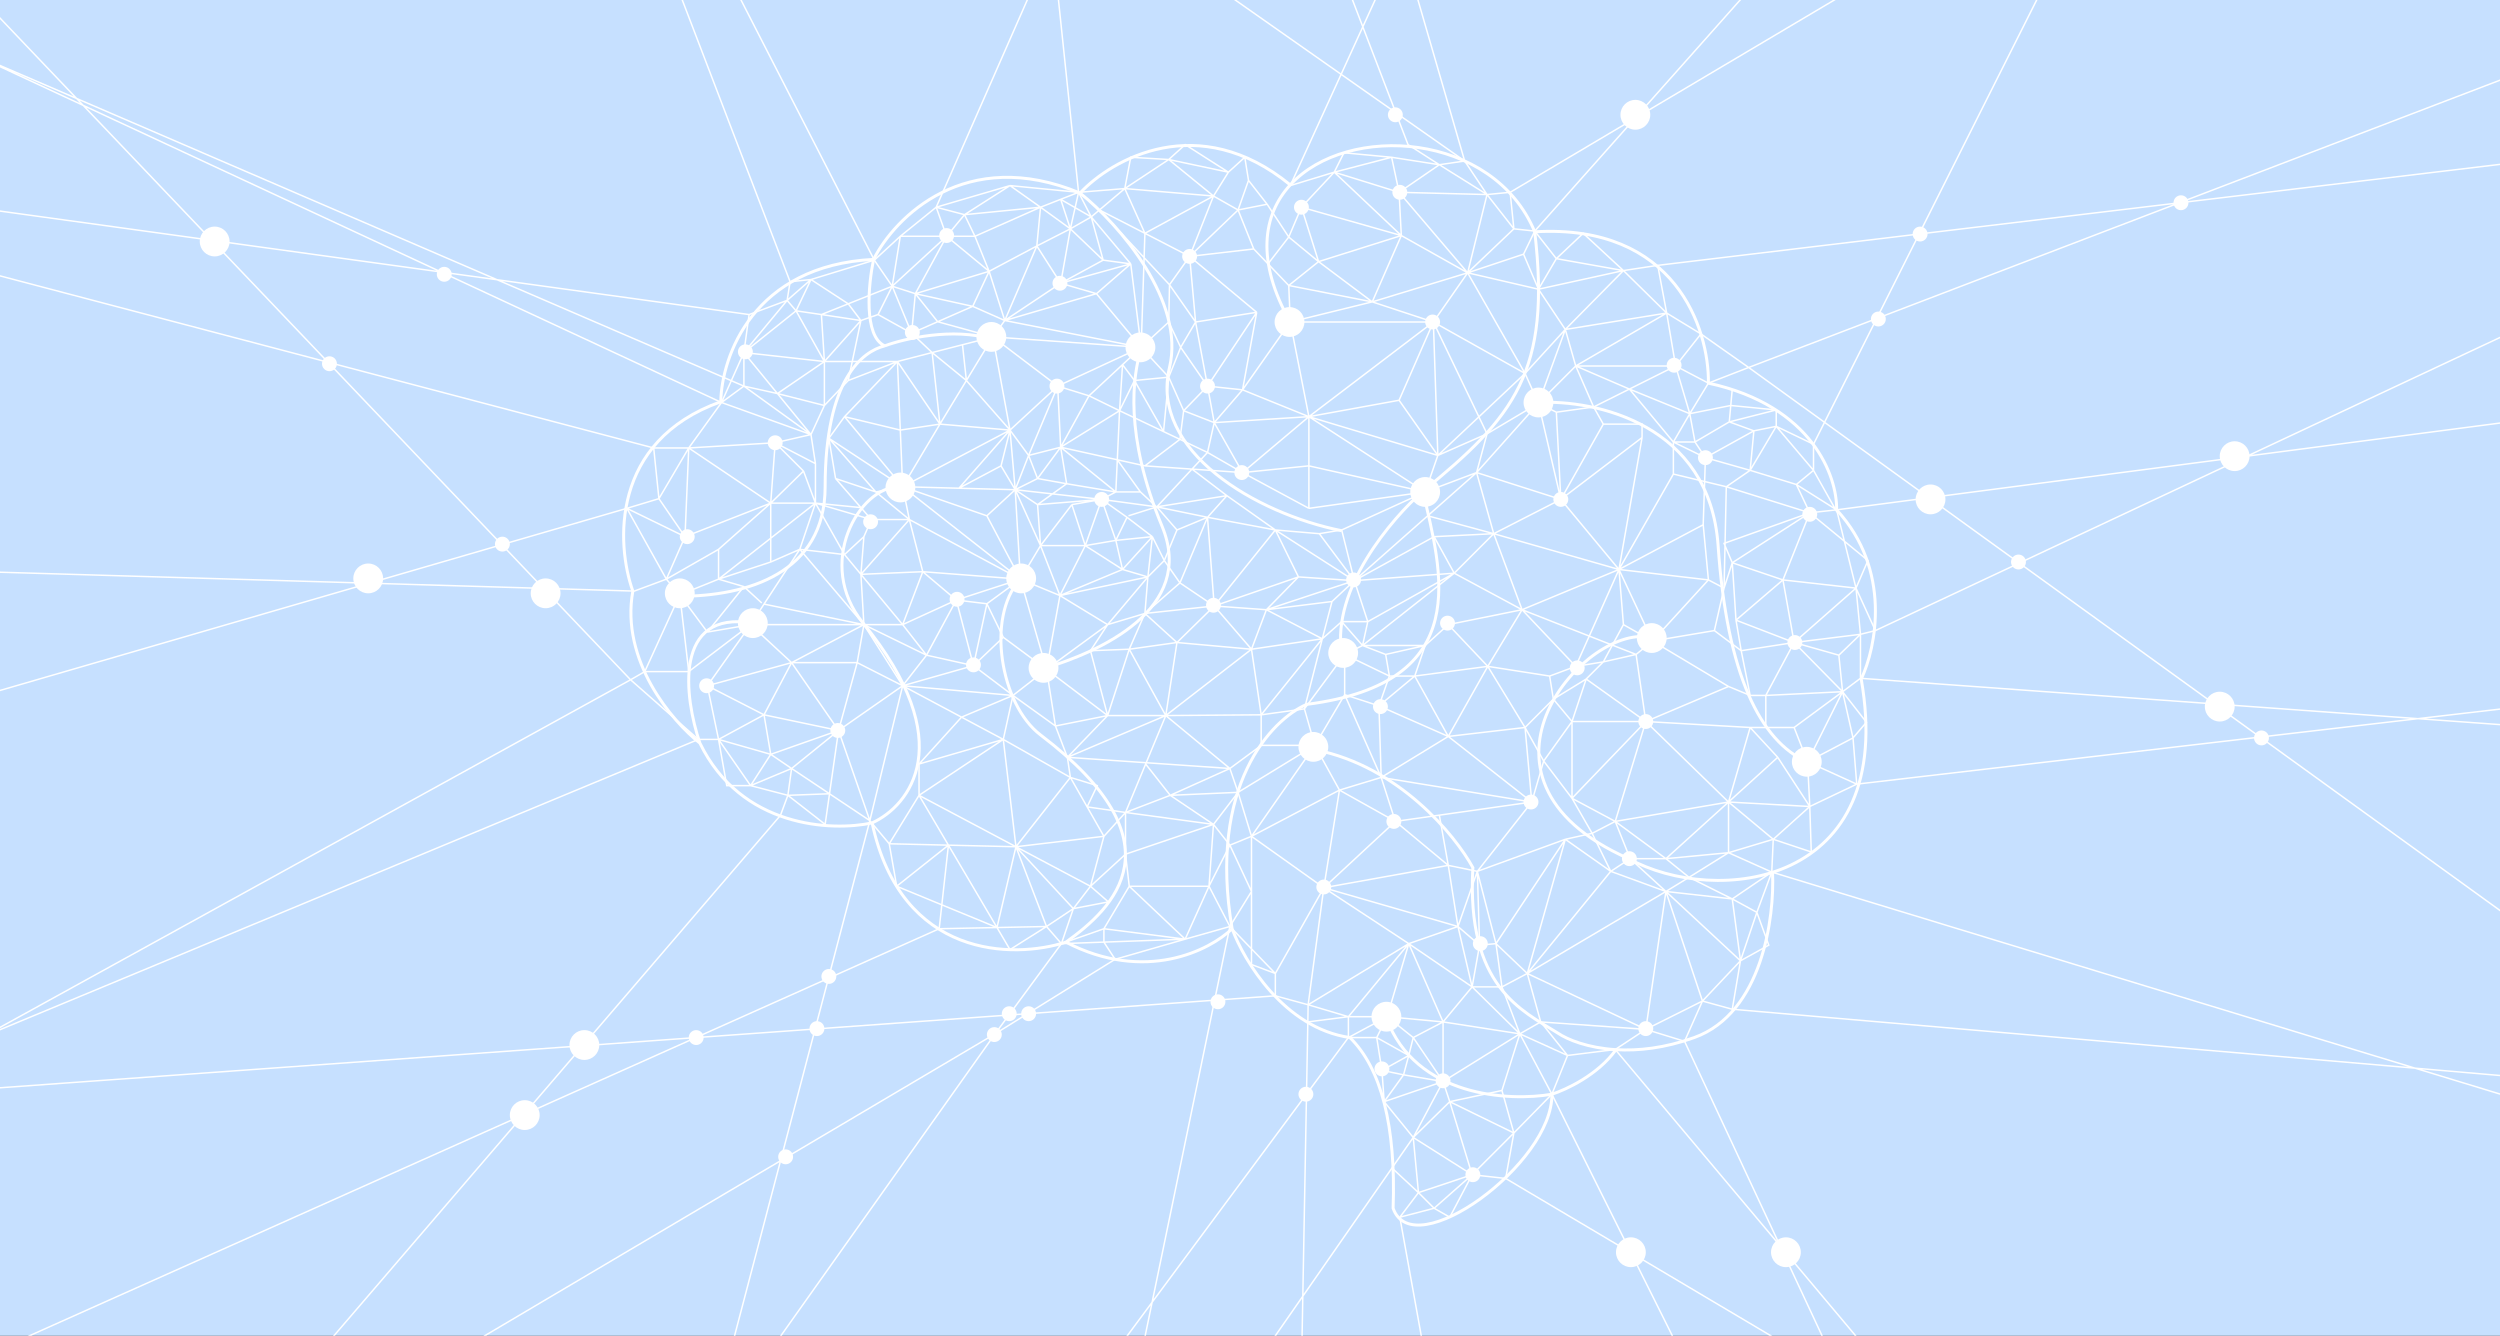 <svg width="1677" height="896" viewBox="0 0 1677 896" fill="none" xmlns="http://www.w3.org/2000/svg">
<rect x="0" y="0" width="1677" height="896" fill="#333333" stroke="none"/>
<g clip-path="url(#clip0_52_1636)">
<rect width="1677" height="896" fill="#C6E0FF"/>
<path d="M1189 585C1190.5 615.167 1182.1 679.6 1136.5 696C1116.52 703.185 1098.69 705.002 1084 704.117M882.499 503C938.499 514.2 976.166 560.333 988 582C983.499 662 1020.83 677.833 1045 693C1051.46 697.401 1065.15 702.981 1084 704.117M1108.5 428C1066 415.5 969.499 521.5 1092.5 576C1150.5 608 1273 595.5 1248.5 455.5C1258.5 434.5 1269.2 382.4 1232 342C1232.5 320 1216 272.2 1146 257C1146.5 220.833 1123.9 149.9 1029.5 155.5M1029.5 155.5C1040.5 249 1016 279.5 954.499 329.5M1029.5 155.5C1001.78 88.573 903.913 82.201 865.499 124.024M865.499 216C842.334 175.179 847.089 144.067 865.499 124.024M954.499 329.5C933.499 347.833 893.199 395.2 899.999 438M954.499 329.5C966.499 382.5 990.499 458 876.499 472.5C852.999 482.667 810.099 527 826.499 623M826.499 623C834.498 644.667 861.498 689.6 905.498 696C926.498 716.5 936.498 755.5 934.498 810.5C947.998 849 1041.8 780.4 1041 734M826.499 623C811.498 637.5 768.198 659.6 714.998 632M1041 734C1012.16 739 949.598 735.8 929.998 683M1041 734C1050.33 731.078 1072 721.01 1084 704.117M714.998 632C679.831 643.333 604.598 643.2 584.998 552M714.998 632C746.999 609.167 793.488 565.5 698 493C671 472.5 661.5 414 684 389M584.998 552C557.998 557.833 497.098 555.3 469.498 498.5M584.998 552C610.165 540.667 644.2 498 579 418C546.4 378 576.5 326.5 603 326.5M469.498 498.5C458.998 467.833 451.398 408.8 504.998 418M469.498 498.5C450.998 484 416.098 443.3 424.498 396.5C413.333 365.167 409.501 295.9 483.501 269.5C484 239.333 505.2 178 586 174M586 174C600.167 145.833 647.7 97.5 724.5 129.5M586 174C582.5 190.667 579.1 225.6 593.5 232M724.5 129.5C745.832 106.683 803.898 73.643 865.499 124.024M724.5 129.5C751.167 150.833 795.121 202.444 784.5 246.5C771 302.5 842.5 344.5 899.999 356M593.5 232C606.5 227.167 639.1 219.5 665.5 227.5M593.5 232C578.833 235.667 553.5 254 553.5 326.5C553.5 384.674 501 400 455.5 400" stroke="white" stroke-width="2"/>
<path d="M765.5 233.5C759.833 252.5 754 291.5 779.5 353C802.635 408.797 736.833 437.5 700 448.5M1032 270C1069.83 268 1146.9 284.4 1152.5 366C1158.47 453 1181 497 1212 511" stroke="white" stroke-width="2"/>
<circle cx="700" cy="448" r="10" fill="white"/>
<circle cx="653" cy="446" r="5" fill="white"/>
<circle cx="642" cy="402" r="5" fill="white"/>
<circle cx="562" cy="490" r="5" fill="white"/>
<circle cx="474" cy="460" r="5" fill="white"/>
<circle cx="461" cy="360" r="5" fill="white"/>
<circle cx="337" cy="365" r="5" fill="white"/>
<circle cx="221" cy="244" r="5" fill="white"/>
<circle cx="298" cy="184" r="5" fill="white"/>
<circle cx="520" cy="297" r="5" fill="white"/>
<circle cx="500" cy="236" r="5" fill="white"/>
<circle cx="584" cy="350" r="5" fill="white"/>
<circle cx="612" cy="223" r="5" fill="white"/>
<circle cx="635" cy="158" r="5" fill="white"/>
<circle cx="711" cy="190" r="5" fill="white"/>
<circle cx="709" cy="259" r="5" fill="white"/>
<circle cx="739" cy="335" r="5" fill="white"/>
<circle cx="833" cy="317" r="5" fill="white"/>
<circle cx="810" cy="259" r="5" fill="white"/>
<circle cx="961" cy="216" r="5" fill="white"/>
<circle cx="939" cy="129" r="5" fill="white"/>
<circle cx="873" cy="139" r="5" fill="white"/>
<circle cx="798" cy="172" r="5" fill="white"/>
<circle cx="936" cy="77" r="5" fill="white"/>
<circle cx="1047" cy="335" r="5" fill="white"/>
<circle cx="971" cy="418" r="5" fill="white"/>
<circle cx="908" cy="389" r="5" fill="white"/>
<circle cx="814" cy="406" r="5" fill="white"/>
<circle cx="935" cy="551" r="5" fill="white"/>
<circle cx="888" cy="595" r="5" fill="white"/>
<circle cx="1027" cy="538" r="5" fill="white"/>
<circle cx="1093" cy="576" r="5" fill="white"/>
<circle cx="1104" cy="484" r="5" fill="white"/>
<circle cx="1104" cy="690" r="5" fill="white"/>
<circle cx="988" cy="788" r="5" fill="white"/>
<circle cx="968" cy="725" r="5" fill="white"/>
<circle cx="927" cy="717" r="5" fill="white"/>
<circle cx="876" cy="734" r="5" fill="white"/>
<circle cx="993" cy="633" r="5" fill="white"/>
<circle cx="926" cy="474" r="5" fill="white"/>
<circle cx="1058" cy="448" r="5" fill="white"/>
<circle cx="817" cy="672" r="5" fill="white"/>
<circle cx="677" cy="680" r="5" fill="white"/>
<circle cx="667" cy="694" r="5" fill="white"/>
<circle cx="556" cy="655" r="5" fill="white"/>
<circle cx="548" cy="690" r="5" fill="white"/>
<circle cx="690" cy="680" r="5" fill="white"/>
<circle cx="527" cy="776" r="5" fill="white"/>
<circle cx="467" cy="696" r="5" fill="white"/>
<circle cx="1204" cy="431" r="5" fill="white"/>
<circle cx="1354" cy="377" r="5" fill="white"/>
<circle cx="1214" cy="345" r="5" fill="white"/>
<circle cx="1144" cy="307" r="5" fill="white"/>
<circle cx="1123" cy="245" r="5" fill="white"/>
<circle cx="1260" cy="214" r="5" fill="white"/>
<circle cx="1288" cy="157" r="5" fill="white"/>
<circle cx="1463" cy="136" r="5" fill="white"/>
<circle cx="1517" cy="495" r="5" fill="white"/>
<path d="M616.5 533.5V512.5M616.5 533.5L673 496M616.5 533.5L596.5 566M616.5 533.5L681.5 568M616.5 533.5L636.205 566.934M616.5 512.5L645 481.067M616.5 512.5L673 496M673 496L681.5 568M673 496L645 481.067M673 496L679.5 466.5M673 496L718 521.5M605.5 460L583.5 550.5M605.5 460L579.5 419M605.5 460L621.5 439.5M605.5 460L575 444.5M605.5 460L645 481.067M605.5 460L679.5 466.5M605.5 460L653 446.5M605.5 460L562.5 490M583.5 550.5L562.5 490M583.5 550.5L556.435 532.457M583.5 550.5L474.5 965.5L667.5 693.5M583.5 550.5L596.5 566M562.5 490L531 515.5M562.5 490L512.5 479.5M562.5 490L556.435 532.457M562.5 490L575 444.5M562.5 490L531 444.5M562.5 490L517 506M528.5 533.5L553.5 553L556.435 532.457M528.5 533.5L531 515.5M528.5 533.5L523.5 547L212 910M528.5 533.5L556.435 532.457M528.5 533.5L503.5 527M531 515.5L517 506M531 515.5L556.435 532.457M531 515.5L503.5 527M512.5 479.5L517 506M512.5 479.5L531 444.5M512.5 479.5L474.5 460M512.5 479.5L482 496M517 506L503.5 527M517 506L482 496M503.5 527L482 496M503.5 527H487.5L482 496M482 496L474.5 460M482 496H468.5M474.5 460L503.5 419M474.5 460L531 444.5M503.5 419L531 444.5M503.5 419L462 450.5M503.5 419L474.5 424M503.5 419H579.5M503.5 419L512.5 405.227M531 444.5L579.5 419M531 444.5H575M579.5 419L575 444.5M579.5 419L536.5 368.5M579.5 419L512.5 405.227M579.5 419L621.5 439.5M579.5 419H605.5M579.5 419L577.5 385.256M641.5 402.5L621.5 439.5M641.5 402.5L605.5 419M641.5 402.5L619 383.5M641.5 402.5L662 405M641.5 402.5L653 446.5M641.5 402.5L684.5 388.5M621.5 439.5L653 446.5M621.5 439.5L605.5 419M468.5 496L-11.5 695.5L423 456M468.5 496L423 456M423 456L432.5 450.5M423 456L-23 -12M432.5 450.5H462M432.5 450.5L456 399M462 450.5L456 399M474.5 424L456 399M474.5 424L499 393.5M456 399L482 388.5M456 399L447 388.5M536.5 368.5L512.5 405.227M536.5 368.5L566.5 372M536.5 368.5L517 377M536.5 368.5L547 337.5M511 404.5L499 393.5M499 393.5L482 388.5M667.5 693.5L712 633M667.5 693.5L301.5 910M667.5 693.5L748 643.5M712 633L702 621.5M712 633L740.5 623M712 633L740.5 631.97M712 633L720 609.5M702 621.5L677.5 637L668.773 622.192M702 621.5L681.5 568M702 621.5L668.773 622.192M702 621.5L720 609.5M596.5 566L636.205 566.934M596.5 566L601.5 594.5M681.5 568L740.5 561M681.5 568L718 521.5M681.5 568L636.205 566.934M681.5 568L668.773 622.192M681.5 568L720 609.5M681.5 568L731.5 594.5M740.5 561L731.5 594.5M740.5 561L755 545M740.5 561L729.25 541.25M718 521.5L716 508M718 521.5L729.25 541.25M718 521.5L736 527L729.25 541.25M630 623L636.205 566.934M630 623L668.773 622.192M630 623L-11.5 910M636.205 566.934L601.5 594.5M636.205 566.934L668.773 622.192M601.5 594.5L668.773 622.192M720 609.5L731.5 594.5M720 609.5L743.5 605L731.5 594.5M731.5 594.5L755 573M755 573V545M755 573L814 553M755 573L757.5 594.5M755 545L768.5 512.5M755 545L785 533.5M755 545L729.25 541.25M755 545L814 553M782 480L716 508M782 480H743M782 480L825 515.5M782 480L768.5 512.5M782 480L757.5 435.5M782 480L789.5 431M782 480L839.5 435.5M782 480L846 479.5M716 508L708 487M716 508L825 515.5M716 508L743 480M708 487L702 449M708 487L679.5 466.5M708 487L743 480M702 449L679.5 466.5M702 449L673 427.5M702 449L743 480M702 449L711 399.5M702 449L684.5 388.5M702 449L743 419M679.5 466.5L645 481.067M679.5 466.5L653 446.5M653 446.5L673 427.5M653 446.5L662 405M605.5 419L619 383.5M605.5 419L577.5 385.256M619 383.5L610 348.5M619 383.5L577.5 385.256M619 383.5L684.5 388.5M610 348.5H584.5M610 348.5L577.5 385.256M610 348.5L684.5 388.5M610 348.5L605.5 326.5M610 348.5L587.5 330M584.5 348.5L579.5 360M584.5 348.5L547 337.5M584.5 348.5L577.5 340.479M579.5 360L566.5 372M579.5 360L577.5 385.256M566.5 372L577.5 385.256M566.5 372L547 337.5M684.5 388.5L605.5 326.5M684.5 388.5L662 346M684.5 388.5L662 405M684.5 388.5L711 399.5M684.5 388.5L698 366M684.5 388.5L681 328.5M605.5 326.5L662 346M605.5 326.5L677.5 288.5M605.5 326.5L643.25 327.5M605.5 326.5L630.5 284.5M605.5 326.5L603.917 288.5M605.5 326.5L566.5 279.5M605.5 326.5L556 294M605.5 326.5L587.5 330M662 346L681 328.5M673 427.5L662 405M743 480L731.5 436.5M743 480L757.5 435.5M711 399.5L743 419M711 399.5L728 366M711 399.5L698 366M711 399.5L753 382M711 399.5L770 387M825 515.5L785 533.5M825 515.5L846 500M825 515.5L830.5 531.5M785 533.5L768.5 512.5M785 533.5L814 553M785 533.5L830.5 531.5M731.5 436.5L757.5 435.5M731.5 436.5L743 419M757.5 435.5L789.5 431M757.5 435.5L768 411.5M789.5 431L839.5 435.5M789.5 431L814.5 406.5M789.5 431L768 411.5M814 553L811 594.5M814 553L830.5 531.5M814 553L825 566.934M811 594.5H757.5M811 594.5L825 621.5M811 594.5L795 630M811 594.5L825 566.934M757.5 594.5L740.5 623M757.5 594.5L795 630M740.5 623L795 630M740.5 623V631.97M825 621.5L795 630M825 621.5L759.5 938M825 621.5L839.5 598M825 621.5L855.5 653M795 630L748 643.5M795 630L740.5 631.97M839.5 435.5L846 479.5M839.5 435.5L814.5 406.5M839.5 435.5L849.5 409M839.5 435.5L887 428.5M846 479.5V500M846 479.5L887 428.5M846 479.5L875 475.5M846 500H882M743 419L770 387M743 419L768 411.5M482 388.5V368.5M482 388.5L547 337.5M482 388.5L517 377M482 368.5L447 388.5M482 368.5L517 337.5M447 388.5L420.5 341M447 388.5L459.5 360M447 388.5L425.5 396.5L-11.5 383.5M420.5 341L459.5 360M420.5 341L-11.5 466.5M420.5 341L442 334.5M459.5 360L442 334.5M459.5 360L462 300.5M459.5 360L517 337.5M442 334.5L438.5 300.5M442 334.5L462 300.5M438.5 300.5H462M438.5 300.5L-23 179M462 300.5L517 337.5M462 300.5L520 297M462 300.5L484 270M517 337.5L520 297M517 337.5V377M517 337.5H547M517 337.5L539 316M520 297L539 316M520 297L547 311M520 297L544 291.5M484 270L544 291.5M484 270L-23 34L499 259M484 270L499 259M484 270L499 236.5M547 337.5L539 316M547 337.5V311M547 337.5L577.5 340.479M547 311L544 291.5M544 291.5L521.5 264M544 291.5L553 272M544 291.5L499 259M499 236.5L553 242.5M499 236.5L521.5 264M499 236.5V259M499 236.5L534 208.5M499 236.5L528 201.5M499 236.5L502.5 211M553 242.5V272M553 242.5L521.5 264M553 242.5L534 208.5M553 242.5L551 211M553 242.5L577.5 215M553 242.5H602M553 272L521.5 264M553 272L569 255.25M521.5 264L499 259M534 208.5L551 211M534 208.5L544 187.5M534 208.5L528 201.5M551 211L577.5 215M551 211L569 203.8M728 366H698M728 366L753 382M728 366L719 338.5M728 366L739 335M728 366L748.5 362.5M698 366L719 338.5M698 366L681 328.5M698 366L696 338.5M753 382L748.5 362.5M753 382L770 387M753 382L773 360M719 338.5L739 335M739 335L748.5 362.5M739 335L756 347M739 335L748.5 330M739 335L696 338.5M739 335L776 340M739 335L681 328.5M681 328.5L643.25 327.5M681 328.5L671.5 312.5M681 328.5L677.5 288.5M681 328.5L690 305.5M681 328.5L696 321M681 328.5L696 338.5M677.5 288.5L643.25 327.5M677.5 288.5L648.25 255.25M677.5 288.5L630.5 284.5M677.5 288.5L666 226M677.5 288.5L709.5 259M677.5 288.5L671.5 312.5M677.5 288.5L690 305.5M643.25 327.5L671.5 312.5M602 242.5L630.5 284.5M602 242.5L625.273 236.5M602 242.5L603.917 288.5M602 242.5L566.5 279.5M602 242.5L569 255.25M630.5 284.5L648.25 255.25M630.5 284.5L625.273 236.5M630.5 284.5L603.917 288.5M666 226L648.25 255.25M666 226L709.5 259M666 226L765.5 233M666 226L674 215M666 226L645.636 231.25M666 226L629 215.817M648.25 255.25L625.273 236.5M648.25 255.25L645.636 231.25M625.273 236.5L611.5 223.5M625.273 236.5L645.636 231.25M603.917 288.5L566.5 279.5M566.5 279.5L556 294M709.5 259L765.5 233M709.5 259L690 305.5M709.5 259L711.5 300M709.5 259L730.5 265.5M765.5 233L735.5 197M765.5 233L674 215M765.5 233L753 244.607M765.5 233L784 216M765.5 233L758.5 177M765.5 233L768 156.5M765.5 233L784 253M663.5 182L635 158.5M663.5 182L674 215M663.5 182L695.5 165M663.5 182L652.5 205.5M663.5 182L614 197M663.5 182L654 158.5M635 158.5L614 197M635 158.5L598.5 192M635 158.5H603.917M635 158.5H654M635 158.5L628 139M635 158.5L647 144M614 197L611.5 223.5M614 197L652.5 205.5M614 197L598.5 192M614 197L629 215.817M611.5 223.5L598.5 192M611.5 223.5L589 211M611.5 223.5L629 215.817M674 215L695.5 165M674 215L711.5 190M674 215L652.5 205.5M674 215L735.5 197M695.5 165L711.5 190M695.5 165L698 139M695.5 165L718 153.5M711.5 190L735.5 197M711.5 190L718 153.5M711.5 190L740 174.5M711.5 190L758.5 177M652.5 205.5L629 215.817M598.5 192L589 211M598.5 192L569 203.8M598.5 192L586.5 174.5M598.5 192L603.917 158.5M589 211L577.5 215M577.5 215L569 203.8M577.5 215L569 255.25M544 187.5L528 201.5M544 187.5L569 203.8M544 187.5L586.5 174.5M544 187.5L530 189M528 201.5L502.5 211M528 201.5L530 189M502.5 211L-11.5 140M586.5 174.5L603.917 158.5M586.5 174.5L484 -25.5M603.917 158.5L628 139M530 189L452.5 -13.5M556 294L587.5 330M556 294L560.5 321M587.5 330L560.5 321M560.5 321L577.5 340.479M690 305.5L711.5 300M690 305.5L696 321M735.5 197L758.5 177M654 158.5L698 139M654 158.5L647 144M628 139L706 -38.5L723.5 129M628 139L677.5 124.5M628 139L647 144M723.5 129L718 153.5M723.5 129L677.5 124.5M723.5 129L732 145.5M723.5 129L711.5 133.706M723.5 129L754.5 126.5M698 139L677.5 124.5M698 139L647 144M698 139L718 153.5M698 139L711.5 133.706M647 144L677.5 124.5M718 153.5L740 174.5M718 153.5L732 145.5M718 153.5L711.5 133.706M711.5 300L696 321M711.5 300L715.5 324.5M711.5 300L748.5 330M711.5 300L751 275.5M711.5 300L730.5 265.5M711.5 300L749.491 308.405M696 321L715.5 324.5M715.5 324.5L748.5 330M715.5 324.5L696 338.5M748.5 330H765M748.5 330L749.491 308.405M751 275.5L730.5 265.5M751 275.5L753 244.607M751 275.5L761 255.25M751 275.5L780.5 289.5M751 275.5L749.491 308.405M730.5 265.5L753 244.607M753 244.607L761 255.25M748.5 362.5L756 347M748.5 362.5L773 360M756 347L773 360M770 387L768 411.5M770 387L773 360M770 387L781 376M814.5 406.5L768 411.5M814.5 406.5L855.5 355.5M814.5 406.5L810 347M814.5 406.5L791.5 391M814.5 406.5L849.5 409M814.5 406.5L871 387M768 411.5L791.5 391M732 145.5L740 174.5M732 145.5L758.5 177M732 145.5L711.5 133.706M732 145.5L737.5 140.856M740 174.5L758.5 177M754.5 126.5L768 156.5M754.5 126.5L784 107M754.5 126.5L737.5 140.856M754.5 126.5L814 131.5M754.5 126.5L758.5 105.5L784 107M768 156.5L814 131.5M768 156.5L737.5 140.856M768 156.5L798 172M814 131.5L784 107M814 131.5L798 172M814 131.5L824 115.5M814 131.5L830.5 140.856M784 107L824 115.5M784 107L795 97L824 115.5M737.5 140.856L784.5 191M798 172L784.5 191M798 172L802 216M798 172L830.5 140.856M798 172L841 167M798 172L843 209.5M784.5 191L784 216M784.5 191L802 216M784 216L792 233M802 216L792 233M802 216L810 259M802 216L843 209.5M792 233L810 259M792 233L784 253M810 259L814.5 283.5M810 259L794 275.5M810 259L843 209.5M810 259L833.5 261.5M773 360L781 376M768 312.5L799.594 314.671M768 312.5L791.5 294.72M768 312.5L749.491 308.405M833.5 317L814.5 283.5M833.5 317L810 303.5M833.5 317L878 279.5M833.5 317L878 312.5M833.5 317L878 341M833.5 317L799.594 314.671M814.5 283.5L794 275.5M814.5 283.5L810 303.5M814.5 283.5L833.5 261.5M814.5 283.5L878 279.5M794 275.5L784 253M794 275.5L791.5 294.72M810 303.5L799.594 314.671M810 303.5L791.5 294.72M878 279.5L865.5 216M878 279.5L833.5 261.5M878 279.5V312.5M878 279.5L956 330M878 279.5L961.5 216M878 279.5L938.5 268.5M878 279.5L964.5 305.5M824 115.5L835 105.5L837.5 121M837.5 121L830.5 140.856M837.5 121L850 137M830.5 140.856L850 137M830.5 140.856L841 167M850 137L864.5 159M841 167L850.592 177M843 209.5L833.5 261.5M833.5 261.5L865.5 216M865.5 216H961.5M865.5 216L920.5 202.5M865.5 216L864.5 191.5M878 312.5L956 330M878 312.5V341M956 330L964.5 305.5M956 330L878 341M956 330L900 355.5M956 330L990.5 317M961.5 216L920.5 202.5M961.5 216L938.5 268.5M961.5 216L984.5 183M961.5 216L1023 250.5M961.5 216L997.5 291M961.5 216L964.5 305.5M920.5 202.5L864.5 191.5M920.5 202.5L884.5 175.5M920.5 202.5L940 158M920.5 202.5L984.5 183M938.5 268.5L964.5 305.5M964.5 305.5L1023 250.5M964.5 305.5L997.5 291M855.5 355.5L810 347M855.5 355.5L871 387M855.5 355.5L908.5 389.5M855.5 355.5L823 332.5M855.5 355.5L885 358M810 347L791.5 391M810 347L776 340M810 347L789.5 355.5M810 347L823 332.5M791.5 391L781 376M781 376L789.5 355.5M849.5 409L887 428.5M849.5 409L871 387M849.5 409L908.5 389.5M849.5 409L893.5 403.5M887 428.5L875 475.5M887 428.5L893.5 403.5M887 428.5L900 417M875 475.5L882 500M875 475.5L902 439M882 500L830.5 531.5M882 500L839.5 561M882 500L898.5 530M882 500L902 466M830.5 531.5L839.5 561M839.5 561L825 566.934M839.5 561V598M839.5 561L898.5 530M839.5 561L888 595.5M825 566.934L839.5 598M839.5 598V647L855.5 653M898.5 530L936 551M898.5 530L888 595.5M898.5 530L926.5 521.5M936 551L888 595.5M936 551L926.5 521.5M936 551L971.5 580.5M936 551L965.5 546.809M888 595.5L855.5 653M888 595.5L877.5 674M888 595.5L971.5 580.5M888 595.5L978 621.5M888 595.5L945 633M902 466V439M902 466L926.5 521.5M902 466L925 473.5M902 439L932 453.5M902 439L914 433M926.5 521.5L925 473.5M926.5 521.5L971.5 494M926.5 521.5L1027.5 538M925 473.5L949 453.5M925 473.5L971.5 494M925 473.5L932 453.5M776 340L757 346M776 340L823 332.5M776 340L799.594 314.671M776 340L776.871 341M789.5 355.5L776.871 341M871 387L908.5 389.5M908.5 389.5L893.5 403.5M908.5 389.5L900 355.5M908.5 389.5L885 358M908.5 389.5L962 360M908.5 389.5L917.5 417M908.5 389.5L957.7 346M908.5 389.5L975.5 384.5M823 332.5L799.594 314.671M784 253L761 255.25M784 253L780.5 289.5M761 255.25L780.5 289.5M780.5 289.5L791.5 294.72M765 330L776.871 341M765 330L749.491 308.405M748 643.5L740.5 631.97M864.5 191.5L884.5 175.5M864.5 191.5L850.592 177M884.5 175.5L873 139M884.5 175.5L864.5 159M884.5 175.5L940 158M873 139L864.5 159M873 139L940 158M873 139L895 115.5M864.5 159L850.592 177M940 158L938.5 129M940 158L895 115.5M940 158L984.5 183M938.5 129L895 115.5M938.5 129L933.5 105.5M938.5 129L965.5 110.5M938.5 129L997.5 130.5M938.5 129L984.5 183M895 115.5L933.5 105.5M895 115.5L865.5 124.5L940 -38.5L982.5 108M895 115.5L901.5 102.5L933.5 105.5M933.5 105.5L965.5 110.5M984.5 183L997.5 130.5M984.5 183L1015.5 153.5M984.5 183L1022 170.5M984.5 183L1023 250.5M984.5 183L1032 194M965.5 110.5L997.5 130.5M965.5 110.5L944.5 97L890 -45M965.5 110.5L982.5 108M997.5 130.5L1015.5 153.5M997.5 130.5L982.5 108M997.5 130.5L1013 129M1015.5 153.5L1013 129M1015.5 153.5L1029.5 155M982.5 108L806.5 -15.5M1022 170.5L1029.5 155M1022 170.5L1032 194M1032 270.5L1023 250.5M1032 270.5L1047 335M1032 270.5L997.5 291M1032 270.5L990.5 317M1032 270.5L1050 221M1032 270.5L1057 245.5M1032 270.5L1044 276.5M1023 250.5L1050 221M1089 181.5L1050 221M1089 181.5L1032 194M1089 181.5L1118 210M1089 181.5L1112 178M1089 181.5L1062 156.5L1044 173.5M1089 181.5L1044 173.5M997.5 291L990.5 317M900 355.5L885 358M990.5 317L1002 358M990.5 317L1047 335M990.5 317L957.7 346M1047 335L1002 358M1047 335L1086 382M1047 335L1044 276.5M1047 335L1075.5 284.5M1047 335L1101.5 293.5M1002 358L962 360M1002 358L975.5 384.5M1002 358L1021 409M1002 358L957.7 346M1002 358L1086 382M962 360L975.5 384.5M975.5 384.5L917.5 417M975.5 384.5L914 433M975.5 384.5L1021 409M917.5 417L914 433M917.5 417H900M914 433L900 417M914 433H956M914 433L929.5 439M956 433L949 453.5M956 433L929.5 439M956 433L971.5 419M949 453.5L971.5 494M949 453.5H932M949 453.5L998 447M971.5 419L1021 409M971.5 419L998 447M1021 409L1086 382M1021 409L998 447M1021 409L1097.5 439M1021 409L1057 447M1086 382L1057 447M1086 382L1089 419M1086 382L1122.5 318M1086 382L1101.5 293.5M1086 382L1108.5 430M1086 382L1146 389M1086 382L1142.5 352M971.5 494L998 447M971.5 494L1023 488M971.5 494L1027.5 538M932 453.5L929.5 439M998 447L1023 488M998 447L1039.5 453.5M1023 488L1027.5 538M1023 488L1042 469M1023 488L1035.5 510.5M1027.5 538L991 584.5M1027.5 538L1035.5 510.5M1027.5 538L965.5 546.809M855.5 653V668M855.5 668L-11.5 730.5M855.5 668L877.5 674M877.5 674L945 633M877.5 674L904.5 682M877.5 674L877.29 685.5M971.5 580.5L978 621.5M971.5 580.5L991 584.5M971.5 580.5L965.5 546.809M978 621.5L945 633M978 621.5L991 584.5M978 621.5L987.5 662M978 621.5L992.5 634M945 633L904.5 682M945 633L930.5 682M945 633L987.5 662M945 633L968 685.5M904.5 682H930.5M904.5 682L877.29 685.5M904.5 682V696M872.5 947.5L877.29 685.5M930.5 682L904.5 696M930.5 682L923.5 696M930.5 682L968 685.5M930.5 682L948 696M904.5 696L718 947.5M904.5 696H923.5M923.5 696L927 718M923.5 696L945 708M927 718L928.5 739M927 718L941.5 721M927 718L945 708M928.5 739L941.5 721M928.5 739L968 725.5M928.5 739L948 763M941.5 721L968 725.5M941.5 721L945 708M968 725.5V685.5M968 725.5L972.5 739M968 725.5L948 763M968 725.5L1019.5 693.5M968 725.5L948 696M968 685.5L987.5 662M968 685.5L948 696M968 685.5L1019.5 693.5M987.5 662L1019.5 693.5M987.5 662H1007.5M987.5 662L992.5 634M1019.5 693.5L1007.5 731.5M1019.5 693.5L1051.5 708M1019.5 693.5L1041 734M1019.5 693.5L1033.5 685.5M1019.5 693.5L1007.5 662M1007.5 731.5L972.5 739M1007.5 731.5L1015.5 760M972.5 739L948 763M972.5 739L1015.5 760M972.5 739L987.5 788M948 763L987.5 788M948 763L951.5 800M948 763L933.742 783.5M987.5 788L1015.5 760M987.5 788L951.5 800M987.5 788L962 810.5M987.5 788L1010 790.5M987.5 788L972.5 816.5L962 810.5M1015.5 760L1041 734M1015.5 760L1010 790.5M1041 734L1051.5 708M1041 734L1136.5 925.5M1051.5 708L1033.5 685.5M1051.5 708L1083.5 704M948 696L945 708M839.5 919L933.742 783.5M951.5 800L933.742 783.5M951.5 800L939 816.5M951.5 800L962 810.5M939 816.5L962 810.5M939 816.5L955 905M1010 790.5L1203 905M1032 194L1050 221M1032 194L1044 173.5M1013 129L1265 -20.5M1118 210L1050 221M1118 210L1124 245.5M1118 210L1057 245.5M1118 210L1141 224M1118 210L1112 178M1050 221L1057 245.5M1124 245.5H1057M1124 245.5L1093 261M1124 245.5L1133.5 277.5M1124 245.5L1146 257M1124 245.5L1141 224M1057 245.5L1069 273M1057 245.5L1093 261M1069 273L1044 276.5M1069 273L1075.5 284.5M1069 273L1093 261M1075.5 284.5H1101.5V293.5M1039.5 453.5L1042 469M1039.5 453.5L1057 447M1042 469L1064 455.5M1042 469L1054.5 484M991 584.5L1003.5 633M991 584.5L1050 563M991 584.5L992.5 634M1024.5 653L1003.5 633M1024.5 653L1050 563M1024.5 653L1007.5 662M1024.5 653L1080.5 584.5M1024.5 653L1117.5 598M1024.5 653L1033.5 685.5M1024.5 653L1104 690.5M1003.5 633L1050 563M1003.5 633L992.5 634M1003.5 633L1007.5 662M1050 563L1080.5 584.5M1050 563L1068 559M1080.5 584.5L1117.5 598M1080.5 584.5L1068 559M1080.5 584.5L1093.5 576M1117.5 598L1104 690.5M1117.5 598L1142 671.5M1117.5 598L1167.5 644.5M1117.5 598L1162 603M1117.5 598L1133 588.5M1117.5 598L1093.5 576M1033.5 685.5L1104 690.5M1104 690.5L1083.5 704M1104 690.5L1142 671.5M1104 690.5L1130 698.5M1083.5 704L1280 938M1142 671.5L1167.5 644.5M1142 671.5L1130 698.5M1142 671.5L1162 677M1167.5 644.5L1162 677M1167.5 644.5L1178.5 612M1167.5 644.5L1162 603M1167.5 644.5L1186.5 634L1178.5 612M1130 698.5L1236 925.5M1162 677L1724 725.5M1178.5 612L1162 603M1178.5 612L1188.5 585M1162 603L1133 588.5M1162 603L1188.5 585M1133 588.5L1117.5 576M1133 588.5L1159.5 572M1083.5 551L1068 559M1083.5 551L1093.5 576M1083.5 551L1117.5 576M1083.5 551L1104 484M1083.5 551L1159.5 538M1083.5 551L1054.5 535.5M1068 559L1054.5 535.5M1093.5 576H1117.5M1117.5 576L1159.5 538M1117.5 576L1159.5 572M1159.5 538L1192.5 508M1159.5 538L1189.5 563M1159.5 538L1104 484M1159.5 538V572M1159.5 538L1214 541M1159.5 538L1174 488M1192.5 508L1214 541M1192.5 508L1174 488M1214 541L1189.5 563M1214 541L1215 571.5L1189.5 563M1214 541L1212.5 511M1214 541L1245.5 526M1189.5 563L1159.5 572M1189.5 563L1188.5 585M1104 484L1054.5 535.5M1104 484L1064 455.5M1104 484L1159.5 460.5M1104 484H1054.5M1104 484L1097.5 439M1104 484L1174 488M1054.5 535.5L1035.5 510.5M1054.5 535.5V484M1064 455.5L1054.5 484M1064 455.5L1075.5 444M1159.5 460.5L1108.5 430M1159.5 460.5L1174 466.5M1108.5 430L1097.5 439M1108.5 430L1089 419M1108.5 430L1146 389M1108.5 430L1150 423M1097.5 439L1075.5 444M1057 447L1075.5 444M1054.5 484L1035.5 510.5M1174 488H1184.5M1089 419L1075.5 444M1159.5 572L1188.5 585M1122.5 318L1158 326.5M1122.5 318V296.5M1146 389L1142.5 352M1146 389L1156.5 394.5M1142.5 352L1144 307M1150 423L1156.5 394.5M1150 423L1168 436.5M1156.5 394.5L1162 377.5M1156.5 394.5L1158 326.5M1162 377.5L1156.5 364.5L1214 344M1162 377.5L1214 344M1162 377.5L1196 389M1162 377.5L1164.5 416M1184.5 466.5V488M1184.5 466.5H1174M1184.5 466.5L1203.5 431M1184.5 466.5L1236 464M1184.5 488H1203.5M1174 466.5L1168 436.5M1203.5 431L1245 394.5M1203.5 431L1196 389M1203.5 431L1164.5 416M1203.5 431L1168 436.5M1203.5 431L1236 464M1203.5 431L1233.5 439.5M1203.5 431L1248 425.5M1245 394.5L1196 389M1245 394.5L1248 425.5M1245 394.5L1253 376L1214 344M1245 394.5L1258 423M1245 394.5L1232.5 344M1196 389L1214 344M1196 389L1164.5 416M1214 344L1232 342M1214 344L1158 326.5M1214 344L1205 325M1164.5 416L1168 436.5M1203.5 488L1236 464M1203.5 488L1212.5 511M1236 464L1233.5 439.5M1236 464L1248 455M1236 464L1212.5 511M1236 464L1243 495M1236 464L1252 484.5L1243 495M1233.5 439.5L1248 425.5M1248 425.5V455M1248 425.5L1258 423M1248 455L1752 491.5M1232 342L1725 277.5M1232 342L1205 325M1232 342L1232.5 344M1188.5 585L1772.5 763M1212.5 511L1243 495M1212.5 511L1245.5 526M1243 495L1245.5 526M1245.5 526L1695.5 473.5M1258 423L1746 194M1144 307L1174 315.5M1144 307L1137 296.5M1144 307L1176.5 289M1144 307L1122.5 296.5M1158 326.5L1174 315.5M1174 315.5L1176.5 289M1174 315.5L1191.5 286M1174 315.5L1205 325M1176.5 289L1191.5 286M1176.5 289L1160 283M1191.5 286V275M1191.5 286L1216.5 315.5M1191.5 286L1216.5 298M1191.5 275L1160 283M1191.5 275L1161 272M1160 283L1137 296.5M1160 283L1161 272M1137 296.5L1133.5 277.5M1137 296.5H1122.5M1133.5 277.5L1122.5 296.5M1133.5 277.5L1093 261M1133.5 277.5L1146 257M1133.5 277.5L1161 272M1122.5 296.5L1093 261M1146 257L1173 246.5M1173 246.5L1141 224M1173 246.5L1706.5 42.5M1173 246.5L1690.5 620.5M1112 178L1725 104.5M1044 173.5L1029.5 155M1029.5 155L1197.5 -34M1205 325L1216.5 315.5M1216.5 315.5V298M1216.5 315.5L1232.5 344M1216.5 298L1376.5 -20.5M1162 261L1161 272" stroke="white"/>
<circle cx="685" cy="388" r="10" fill="white"/>
<circle cx="604" cy="327" r="10" fill="white"/>
<circle cx="505" cy="418" r="10" fill="white"/>
<circle cx="456" cy="398" r="10" fill="white"/>
<circle cx="366" cy="398" r="10" fill="white"/>
<circle cx="247" cy="388" r="10" fill="white"/>
<circle cx="392" cy="701" r="10" fill="white"/>
<circle cx="352" cy="748" r="10" fill="white"/>
<circle cx="144" cy="162" r="10" fill="white"/>
<circle cx="665" cy="226" r="10" fill="white"/>
<circle cx="765" cy="233" r="10" fill="white"/>
<circle cx="865" cy="216" r="10" fill="white"/>
<circle cx="956" cy="330" r="10" fill="white"/>
<circle cx="1032" cy="270" r="10" fill="white"/>
<circle cx="1097" cy="77" r="10" fill="white"/>
<circle cx="1108" cy="428" r="10" fill="white"/>
<circle cx="1212" cy="511" r="10" fill="white"/>
<circle cx="901" cy="438" r="10" fill="white"/>
<circle cx="881" cy="501" r="10" fill="white"/>
<circle cx="930" cy="682" r="10" fill="white"/>
<circle cx="1094" cy="840" r="10" fill="white"/>
<circle cx="1198" cy="840" r="10" fill="white"/>
<circle cx="1295" cy="335" r="10" fill="white"/>
<circle cx="1499" cy="306" r="10" fill="white"/>
<circle cx="1489" cy="474" r="10" fill="white"/>
</g>
<defs>
<clipPath id="clip0_52_1636">
<rect width="1677" height="896" fill="white"/>
</clipPath>
</defs>
</svg>
